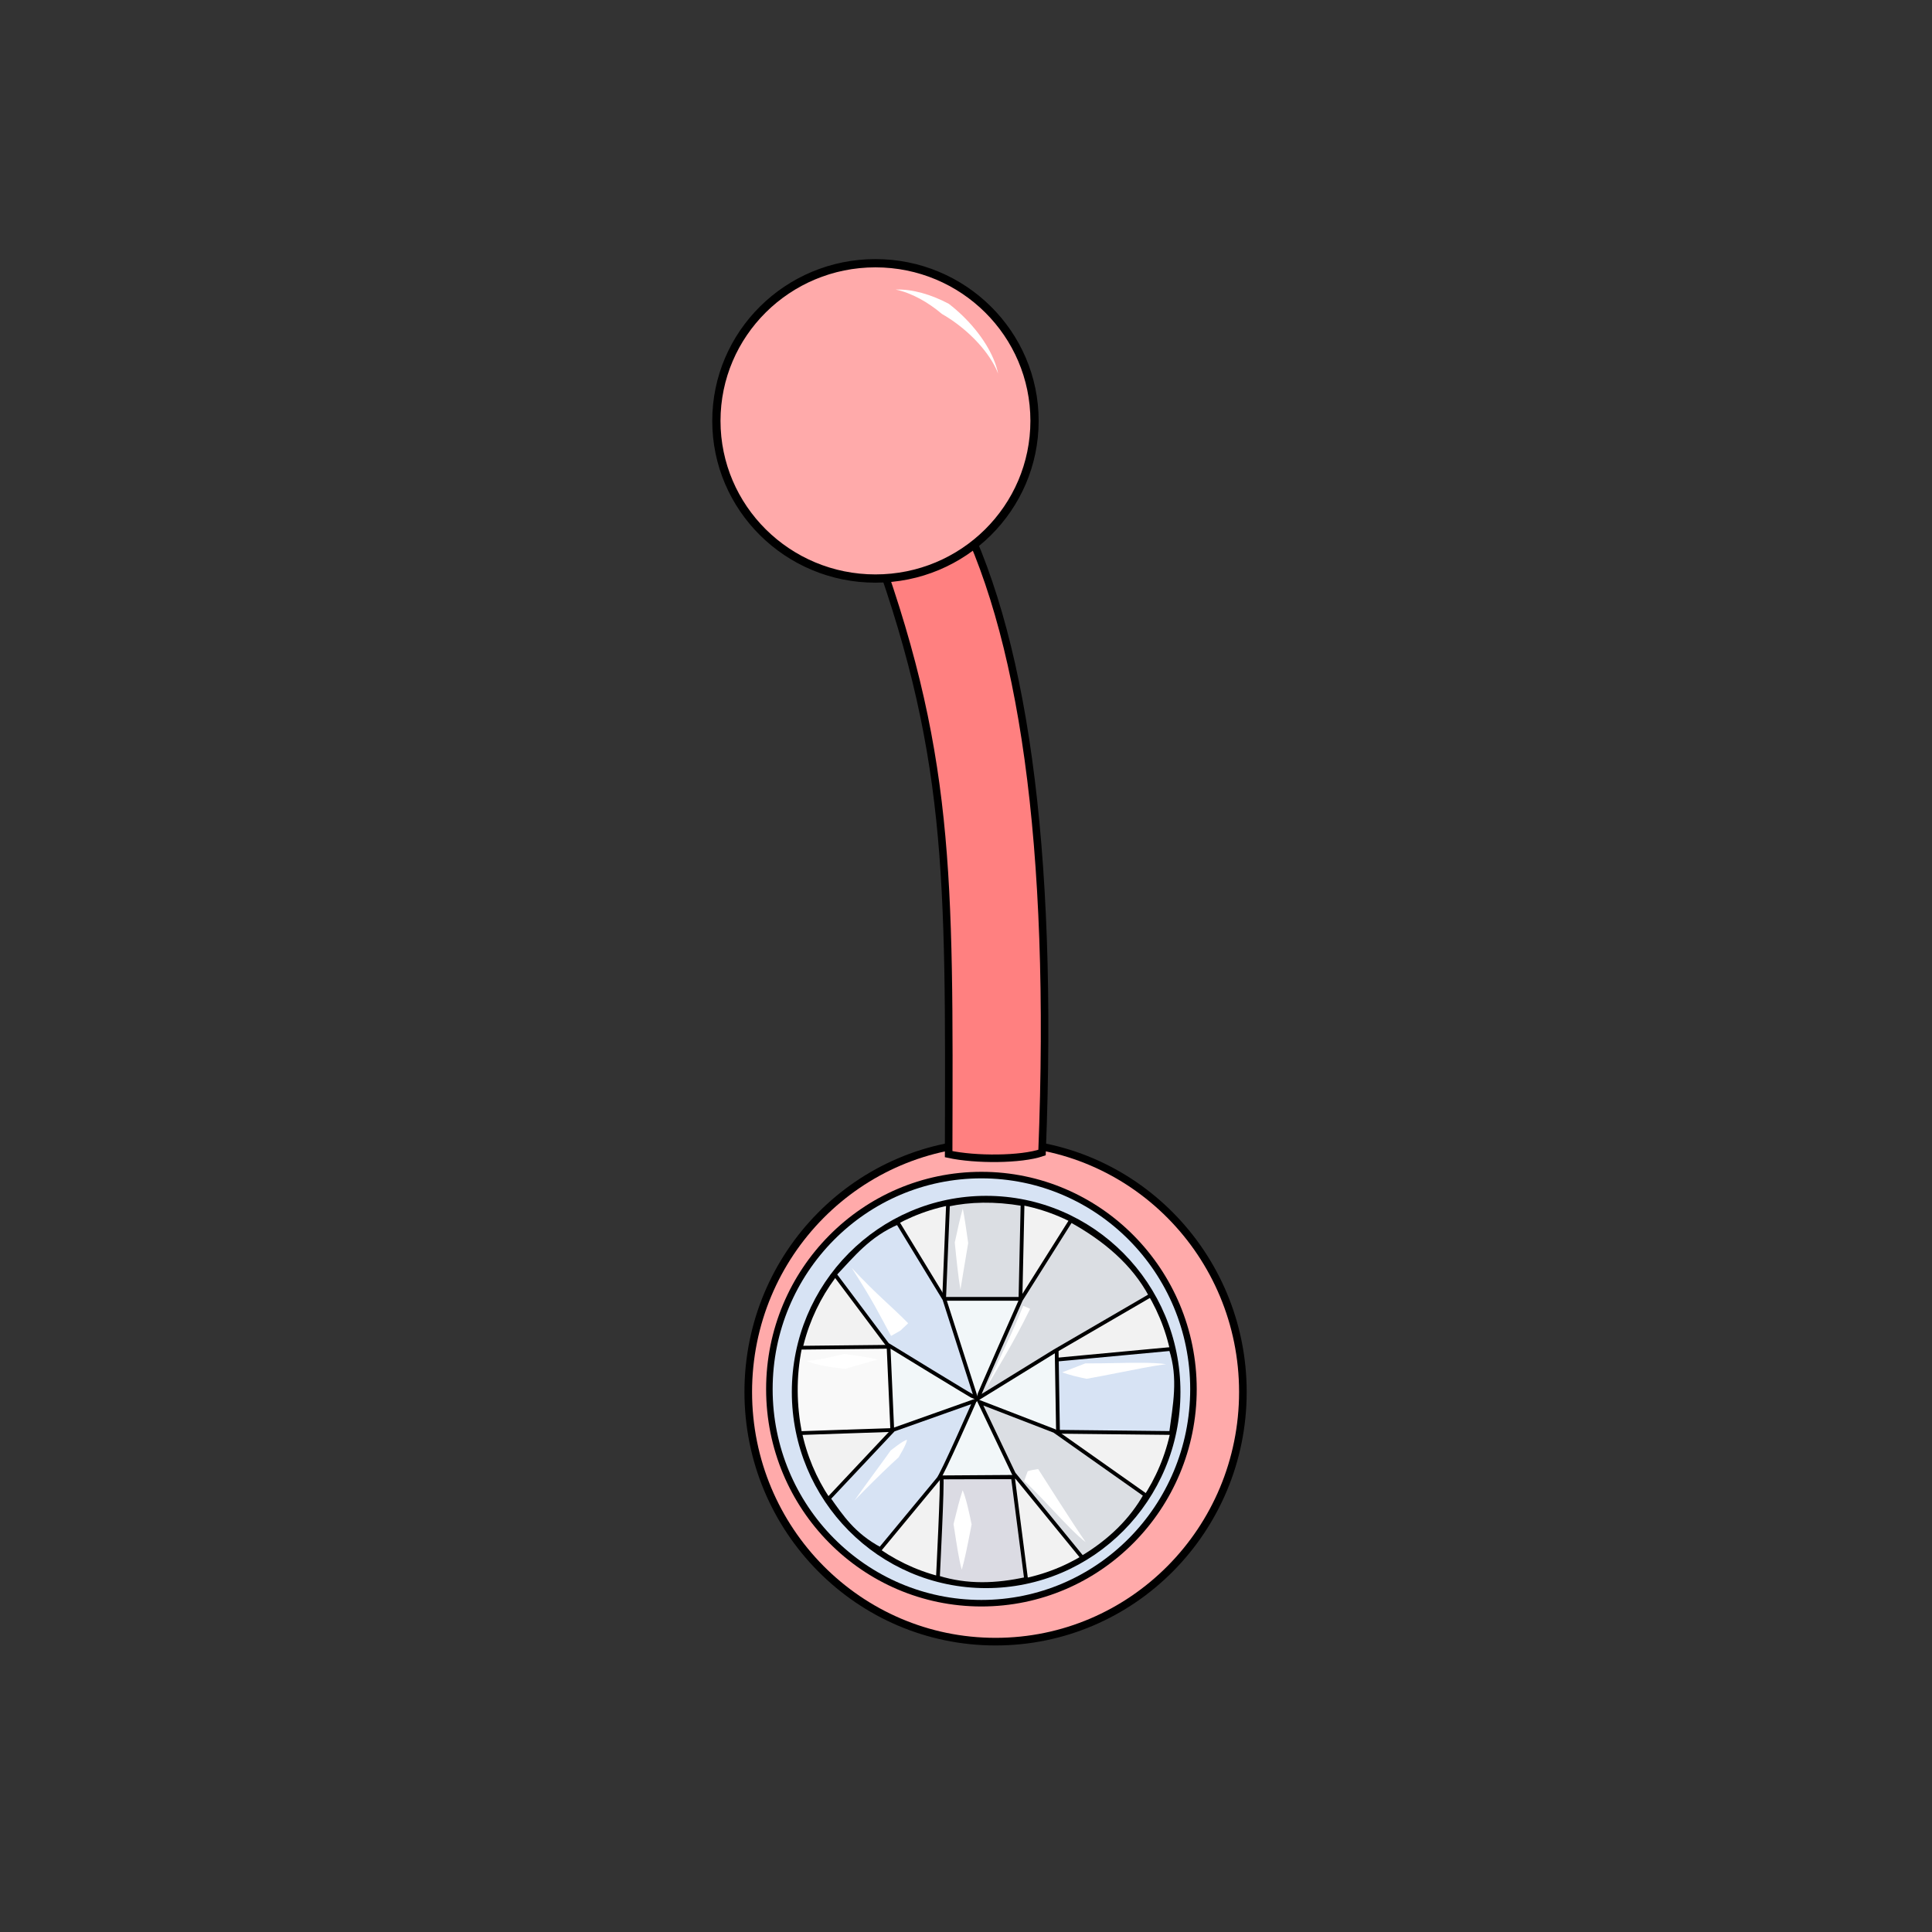 <?xml version="1.0" encoding="UTF-8" standalone="no"?>
<!-- Created with Inkscape (http://www.inkscape.org/) -->

<svg
   xmlns:dc="http://purl.org/dc/elements/1.1/"
   xmlns:cc="http://creativecommons.org/ns#"
   xmlns:rdf="http://www.w3.org/1999/02/22-rdf-syntax-ns#"
   xmlns:svg="http://www.w3.org/2000/svg"
   xmlns="http://www.w3.org/2000/svg"
   xmlns:sodipodi="http://sodipodi.sourceforge.net/DTD/sodipodi-0.dtd"
   xmlns:inkscape="http://www.inkscape.org/namespaces/inkscape"
   viewBox="0 0 256 256"
   id="svg4164"
   version="1.1"
   inkscape:version="0.91 r13725"
   sodipodi:docname="piercing_navel_basic.svg">
  <rect x="0" y="0" width="256" height="256" fill="#333333" stroke="none"/>
  <style
     id="style3">
    svg { cursor: default;}
  </style>
  <defs
     id="defs4166">
    <inkscape:path-effect
       effect="powerstroke"
       id="path-effect4280"
       is_visible="true"
       offset_points="0.76,-1.026"
       sort_points="true"
       interpolator_type="Linear"
       interpolator_beta="0.2"
       start_linecap_type="zerowidth"
       linejoin_type="round"
       miter_limit="4"
       end_linecap_type="zerowidth"
       cusp_linecap_type="round" />
    <inkscape:path-effect
       effect="powerstroke"
       id="path-effect4276"
       is_visible="true"
       offset_points="0,0.5"
       sort_points="true"
       interpolator_type="CubicBezierJohan"
       interpolator_beta="0.2"
       start_linecap_type="zerowidth"
       linejoin_type="round"
       miter_limit="4"
       end_linecap_type="zerowidth"
       cusp_linecap_type="round" />
    <inkscape:path-effect
       effect="powerstroke"
       id="path-effect4272"
       is_visible="true"
       offset_points="0.626,-0.694"
       sort_points="true"
       interpolator_type="Linear"
       interpolator_beta="0.2"
       start_linecap_type="zerowidth"
       linejoin_type="round"
       miter_limit="4"
       end_linecap_type="zerowidth"
       cusp_linecap_type="round" />
    <inkscape:path-effect
       effect="powerstroke"
       id="path-effect4268"
       is_visible="true"
       offset_points="0.915,1.219"
       sort_points="true"
       interpolator_type="Linear"
       interpolator_beta="0.2"
       start_linecap_type="zerowidth"
       linejoin_type="round"
       miter_limit="4"
       end_linecap_type="zerowidth"
       cusp_linecap_type="round" />
    <inkscape:path-effect
       effect="powerstroke"
       id="path-effect4264"
       is_visible="true"
       offset_points="0.438,1.198"
       sort_points="true"
       interpolator_type="Linear"
       interpolator_beta="0.2"
       start_linecap_type="zerowidth"
       linejoin_type="round"
       miter_limit="4"
       end_linecap_type="zerowidth"
       cusp_linecap_type="round" />
    <inkscape:path-effect
       effect="powerstroke"
       id="path-effect4260"
       is_visible="true"
       offset_points="0.536,-0.993"
       sort_points="true"
       interpolator_type="Linear"
       interpolator_beta="0.2"
       start_linecap_type="zerowidth"
       linejoin_type="round"
       miter_limit="4"
       end_linecap_type="zerowidth"
       cusp_linecap_type="round" />
    <inkscape:path-effect
       effect="powerstroke"
       id="path-effect4256"
       is_visible="true"
       offset_points="0.437,0.889"
       sort_points="true"
       interpolator_type="Linear"
       interpolator_beta="0.2"
       start_linecap_type="zerowidth"
       linejoin_type="round"
       miter_limit="4"
       end_linecap_type="zerowidth"
       cusp_linecap_type="round" />
    <inkscape:path-effect
       effect="powerstroke"
       id="path-effect4252"
       is_visible="true"
       offset_points="0.984,1.411"
       sort_points="true"
       interpolator_type="Linear"
       interpolator_beta="0.2"
       start_linecap_type="zerowidth"
       linejoin_type="round"
       miter_limit="4"
       end_linecap_type="zerowidth"
       cusp_linecap_type="round" />
    <inkscape:path-effect
       effect="powerstroke"
       id="path-effect4202"
       is_visible="true"
       offset_points="0.382,-0.741"
       sort_points="true"
       interpolator_type="Linear"
       interpolator_beta="0.2"
       start_linecap_type="zerowidth"
       linejoin_type="round"
       miter_limit="4"
       end_linecap_type="zerowidth"
       cusp_linecap_type="round" />
    <inkscape:path-effect
       effect="powerstroke"
       id="path-effect4192"
       is_visible="true"
       offset_points="0.414,-1.175"
       sort_points="true"
       interpolator_type="Linear"
       interpolator_beta="0.2"
       start_linecap_type="zerowidth"
       linejoin_type="round"
       miter_limit="4"
       end_linecap_type="zerowidth"
       cusp_linecap_type="round" />
    <inkscape:path-effect
       effect="powerstroke"
       id="path-effect4309"
       is_visible="true"
       offset_points="0.027,0.971"
       sort_points="true"
       interpolator_type="Linear"
       interpolator_beta="0.2"
       start_linecap_type="zerowidth"
       linejoin_type="round"
       miter_limit="4"
       end_linecap_type="zerowidth"
       cusp_linecap_type="round" />
    <inkscape:path-effect
       effect="powerstroke"
       id="path-effect4305"
       is_visible="true"
       offset_points="0.095,-1.142"
       sort_points="true"
       interpolator_type="Linear"
       interpolator_beta="0.2"
       start_linecap_type="zerowidth"
       linejoin_type="round"
       miter_limit="4"
       end_linecap_type="zerowidth"
       cusp_linecap_type="round" />
    <inkscape:path-effect
       effect="powerstroke"
       id="path-effect4187"
       is_visible="true"
       offset_points="0.935,0.633"
       sort_points="true"
       interpolator_type="Linear"
       interpolator_beta="0.2"
       start_linecap_type="zerowidth"
       linejoin_type="round"
       miter_limit="4"
       end_linecap_type="zerowidth"
       cusp_linecap_type="round" />
    <inkscape:path-effect
       effect="powerstroke"
       id="path-effect4177"
       is_visible="true"
       offset_points="0.076,1.164"
       sort_points="true"
       interpolator_type="Linear"
       interpolator_beta="0.2"
       start_linecap_type="zerowidth"
       linejoin_type="round"
       miter_limit="4"
       end_linecap_type="zerowidth"
       cusp_linecap_type="round" />
    <inkscape:path-effect
       effect="powerstroke"
       id="path-effect4242"
       is_visible="true"
       offset_points="0.224,-0.728"
       sort_points="true"
       interpolator_type="Linear"
       interpolator_beta="0.2"
       start_linecap_type="zerowidth"
       linejoin_type="round"
       miter_limit="4"
       end_linecap_type="zerowidth"
       cusp_linecap_type="round" />
    <inkscape:path-effect
       effect="powerstroke"
       id="path-effect4238"
       is_visible="true"
       offset_points="0.145,2.355"
       sort_points="true"
       interpolator_type="Linear"
       interpolator_beta="0.2"
       start_linecap_type="zerowidth"
       linejoin_type="round"
       miter_limit="4"
       end_linecap_type="zerowidth"
       cusp_linecap_type="round" />
    <inkscape:path-effect
       effect="powerstroke"
       id="path-effect4255"
       is_visible="true"
       offset_points="0.089,0.398"
       sort_points="true"
       interpolator_type="Linear"
       interpolator_beta="0.2"
       start_linecap_type="zerowidth"
       linejoin_type="round"
       miter_limit="4"
       end_linecap_type="zerowidth"
       cusp_linecap_type="round" />
    <inkscape:path-effect
       effect="powerstroke"
       id="path-effect4203"
       is_visible="true"
       offset_points="0.813,-1.287"
       sort_points="true"
       interpolator_type="Linear"
       interpolator_beta="0.2"
       start_linecap_type="zerowidth"
       linejoin_type="round"
       miter_limit="4"
       end_linecap_type="zerowidth"
       cusp_linecap_type="round" />
    <inkscape:path-effect
       effect="powerstroke"
       id="path-effect4199"
       is_visible="true"
       offset_points="0.283,1.16"
       sort_points="true"
       interpolator_type="Linear"
       interpolator_beta="0.2"
       start_linecap_type="zerowidth"
       linejoin_type="round"
       miter_limit="4"
       end_linecap_type="zerowidth"
       cusp_linecap_type="round" />
    <marker
       inkscape:stockid="Arrow1Lstart"
       orient="auto"
       refY="0.0"
       refX="0.0"
       id="Arrow1Lstart"
       style="overflow:visible"
       inkscape:isstock="true">
      <path
         id="path4233"
         d="M 0.0,0.0 L 5.0,-5.0 L -12.5,0.0 L 5.0,5.0 L 0.0,0.0 z "
         style="fill-rule:evenodd;stroke:#000000;stroke-width:1pt;stroke-opacity:1;fill:#000000;fill-opacity:1"
         transform="scale(0.8) translate(12.5,0)" />
    </marker>
    <inkscape:path-effect
       effect="powerstroke"
       id="path-effect4203-4"
       is_visible="true"
       offset_points="0.454,-0.954"
       sort_points="true"
       interpolator_type="Linear"
       interpolator_beta="0.2"
       start_linecap_type="zerowidth"
       linejoin_type="round"
       miter_limit="4"
       end_linecap_type="zerowidth"
       cusp_linecap_type="round" />
    <inkscape:path-effect
       effect="powerstroke"
       id="path-effect4199-7"
       is_visible="true"
       offset_points="0.882,1.192"
       sort_points="true"
       interpolator_type="Linear"
       interpolator_beta="0.2"
       start_linecap_type="zerowidth"
       linejoin_type="round"
       miter_limit="4"
       end_linecap_type="zerowidth"
       cusp_linecap_type="round" />
    <inkscape:path-effect
       effect="powerstroke"
       id="path-effect4177-2"
       is_visible="true"
       offset_points="0.076,1.164"
       sort_points="true"
       interpolator_type="Linear"
       interpolator_beta="0.2"
       start_linecap_type="zerowidth"
       linejoin_type="round"
       miter_limit="4"
       end_linecap_type="zerowidth"
       cusp_linecap_type="round" />
    <inkscape:path-effect
       effect="powerstroke"
       id="path-effect4187-8"
       is_visible="true"
       offset_points="0.935,0.633"
       sort_points="true"
       interpolator_type="Linear"
       interpolator_beta="0.2"
       start_linecap_type="zerowidth"
       linejoin_type="round"
       miter_limit="4"
       end_linecap_type="zerowidth"
       cusp_linecap_type="round" />
    <inkscape:path-effect
       effect="powerstroke"
       id="path-effect4202-1"
       is_visible="true"
       offset_points="0.382,-0.811"
       sort_points="true"
       interpolator_type="Linear"
       interpolator_beta="0.2"
       start_linecap_type="zerowidth"
       linejoin_type="round"
       miter_limit="4"
       end_linecap_type="zerowidth"
       cusp_linecap_type="round" />
  </defs>
  <sodipodi:namedview
     id="base"
     pagecolor="#ffffff"
     bordercolor="#666666"
     borderopacity="1.0"
     inkscape:pageopacity="0.0"
     inkscape:pageshadow="2"
     inkscape:zoom="5.656854"
     inkscape:cx="101.30826"
     inkscape:cy="85.391333"
     inkscape:document-units="px"
     inkscape:current-layer="g4307"
     showgrid="false"
     units="px"
     inkscape:window-width="2560"
     inkscape:window-height="1388"
     inkscape:window-x="-8"
     inkscape:window-y="-8"
     inkscape:window-maximized="1" />
  <g
     inkscape:groupmode="layer"
     id="layer2"
     inkscape:label="Layer 2"
     style="display:inline" />
  <g
     inkscape:label="Layer 1"
     inkscape:groupmode="layer"
     id="layer1"
     transform="translate(0,-796.362)"
     style="display:inline">
    <g
       id="g4282">
      <g
         id="g4307">
        <ellipse
           style="display:inline;opacity:1;fill:#ffaaaa;fill-opacity:1;stroke:#000000;stroke-width:1.009;stroke-linecap:round;stroke-linejoin:miter;stroke-miterlimit:4;stroke-dasharray:none;stroke-dashoffset:0;stroke-opacity:1"
           id="path4173-2-7"
           cx="131.918"
           cy="980.806"
           rx="32.77"
           ry="33.083" />
        <path
           style="fill:#ff8080;fill-rule:evenodd;stroke:#000000;stroke-width:1px;stroke-linecap:butt;stroke-linejoin:miter;stroke-opacity:1"
           d="m 115.102,866.539 c 10.954,29.361 10.697,45.451 10.598,82.754 3.562,0.777 9.6,0.744 12.375,-0.211 1.61,-40.86 -2.573,-69.351 -11.646,-86.247 z"
           id="path4171"
           inkscape:connector-curvature="0"
           sodipodi:nodetypes="ccccc" />
        <ellipse
           style="display:inline;opacity:1;fill:#ffaaaa;fill-opacity:1;stroke:#000000;stroke-width:1.094;stroke-linecap:round;stroke-linejoin:miter;stroke-miterlimit:4;stroke-dasharray:none;stroke-dashoffset:0;stroke-opacity:1"
           id="path4173-2"
           cx="116.002"
           cy="852.131"
           rx="21.078"
           ry="20.891" />
        <path
           style="display:inline;fill:#ffffff;fill-rule:evenodd;stroke:none;stroke-width:1px;stroke-linecap:butt;stroke-linejoin:miter;stroke-opacity:1"
           d="m 118.688,834.729 c 2.246,-0.069 4.707,0.658 7.023,1.883 0.64,0.491 1.252,1.02 1.827,1.576 2.431,2.349 4.223,5.188 4.714,7.668 -0.899,-2.321 -3.009,-4.789 -5.562,-6.668 -0.606,-0.446 -1.236,-0.858 -1.881,-1.228 -1.826,-1.547 -3.959,-2.765 -6.12,-3.23 z"
           id="path4200-0"
           inkscape:path-effect="#path-effect4202-1"
           inkscape:original-d="m 118.68812,834.72945 c 5.77783,0.52492 12.16935,6.32211 13.56352,11.12686"
           inkscape:connector-curvature="0"
           sodipodi:nodetypes="cc" />
        <ellipse
           ry="28.364"
           rx="28.096"
           cy="980.431"
           cx="130.043"
           id="ellipse4202"
           style="display:inline;opacity:1;fill:#d7e3f4;fill-opacity:1;stroke:#000000;stroke-width:0.865;stroke-linecap:round;stroke-linejoin:miter;stroke-miterlimit:4;stroke-dasharray:none;stroke-dashoffset:0;stroke-opacity:1" />
        <ellipse
           style="display:inline;opacity:1;fill:#f2f2f2;fill-opacity:1;stroke:#000000;stroke-width:0.781;stroke-linecap:round;stroke-linejoin:miter;stroke-miterlimit:4;stroke-dasharray:none;stroke-dashoffset:0;stroke-opacity:1"
           id="ellipse4244"
           cx="130.668"
           cy="980.806"
           rx="25.357"
           ry="25.599" />
        <path
           style="fill:#dbdbe3;fill-rule:evenodd;stroke:#000000;stroke-width:0.5;stroke-linecap:butt;stroke-linejoin:miter;stroke-miterlimit:4;stroke-dasharray:none;stroke-opacity:1"
           d="m 124.753,992.129 c 0.177,0.442 -0.474,13.257 -0.474,13.257 3.893,1.218 7.786,1.052 11.679,0.193 l -1.738,-13.469 z"
           id="path4228"
           inkscape:connector-curvature="0"
           sodipodi:nodetypes="ccccc" />
        <path
           style="fill:#d7e3f4;fill-rule:evenodd;stroke:#000000;stroke-width:0.5;stroke-linecap:butt;stroke-linejoin:miter;stroke-miterlimit:4;stroke-dasharray:none;stroke-opacity:1"
           d="m 140.132,986.079 15.04,0.162 c 0.476,-3.644 1.243,-7.249 -0.037,-11.132 l -15.267,1.425 z"
           id="path4234"
           inkscape:connector-curvature="0"
           sodipodi:nodetypes="ccccc" />
        <path
           style="fill:#dbdee3;fill-rule:evenodd;stroke:#000000;stroke-width:0.5;stroke-linecap:butt;stroke-linejoin:miter;stroke-miterlimit:4;stroke-dasharray:none;stroke-opacity:1"
           d="m 135.206,968.923 0.287,-13.018 c -3.732,-0.634 -6.978,-0.538 -9.879,0.078 l -0.521,12.665 z"
           id="path4238"
           inkscape:connector-curvature="0"
           sodipodi:nodetypes="ccccc" />
        <path
           style="fill:#f9f9f9;fill-rule:evenodd;stroke:#000000;stroke-width:0.5;stroke-linecap:butt;stroke-linejoin:miter;stroke-miterlimit:4;stroke-dasharray:none;stroke-opacity:1"
           d="m 118.301,985.84 -12.287,0.416 c -0.704,-3.654 -0.799,-7.41 -0.004,-11.314 l 11.838,-0.126 z"
           id="path4242"
           inkscape:connector-curvature="0"
           sodipodi:nodetypes="ccccc" />
        <path
           style="fill:#f2f7f9;fill-opacity:1;fill-rule:evenodd;stroke:#000000;stroke-width:0.5;stroke-linecap:butt;stroke-linejoin:miter;stroke-miterlimit:4;stroke-dasharray:none;stroke-opacity:1"
           d="m 125.012,968.463 -7.281,6.156 0.5,11.25 6,6.25 10.715,-0.073 5.251,-5.496 -0.185,-11.262 -4.242,-6.82 z"
           id="path4204"
           inkscape:connector-curvature="0"
           sodipodi:nodetypes="ccccccccc" />
        <path
           style="fill:#d7e3f4;fill-rule:evenodd;stroke:#000000;stroke-width:0.5;stroke-linecap:butt;stroke-linejoin:miter;stroke-miterlimit:4;stroke-dasharray:none;stroke-opacity:1"
           d="m 124.31,992.355 c 0.442,-0.354 4.84,-10.363 4.84,-10.363 l -10.761,3.819 -8.571,9.113 c 1.687,2.387 3.268,4.801 6.815,6.702 z"
           id="path4230"
           inkscape:connector-curvature="0"
           sodipodi:nodetypes="cccccc" />
        <path
           style="fill:#dbdee3;fill-rule:evenodd;stroke:#000000;stroke-width:0.5;stroke-linecap:butt;stroke-linejoin:miter;stroke-miterlimit:4;stroke-dasharray:none;stroke-opacity:1"
           d="m 129.561,981.679 c 0,-0.18 5.713,-13.085 5.713,-13.085 l 6.625,-10.512 c 4.606,2.548 8.311,5.726 10.562,9.922 l -12.752,7.418 z"
           id="path4236"
           inkscape:connector-curvature="0"
           sodipodi:nodetypes="cccccc" />
        <path
           style="fill:#d7e3f4;fill-rule:evenodd;stroke:#000000;stroke-width:0.5;stroke-linecap:butt;stroke-linejoin:miter;stroke-miterlimit:4;stroke-dasharray:none;stroke-opacity:1"
           d="m 129.339,981.644 c -0.221,-0.044 -11.751,-7.121 -11.751,-7.121 l -6.977,-9.303 c 2.378,-2.509 4.456,-5.185 8.353,-6.85 l 6.168,10.131 z"
           id="path4240"
           inkscape:connector-curvature="0"
           sodipodi:nodetypes="cccccc" />
        <path
           style="fill:#dbdee3;fill-rule:evenodd;stroke:#000000;stroke-width:0.5;stroke-linecap:butt;stroke-linejoin:miter;stroke-miterlimit:4;stroke-dasharray:none;stroke-opacity:1"
           d="m 129.801,982.138 4.527,9.498 9.079,11.113 c 3.752,-2.255 6.521,-5.023 8.357,-8.278 l -12.048,-8.501 z"
           id="path4232"
           inkscape:connector-curvature="0"
           sodipodi:nodetypes="cccccc" />
        <path
           style="fill:#ffffff;fill-rule:evenodd;stroke:none;stroke-width:1px;stroke-linecap:butt;stroke-linejoin:miter;stroke-opacity:1"
           d="m 112.842,964.351 c 2.868,4.444 3.613,6.058 5.228,9.03 0.411,-0.236 0.822,-0.471 1.233,-0.705 0.345,-0.325 0.689,-0.65 1.034,-0.975 -2.375,-2.422 -3.928,-3.538 -7.494,-7.35 z"
           id="path4250"
           inkscape:path-effect="#path-effect4252"
           inkscape:original-d="m 112.84187,964.35132 c 3.27775,4.20055 4.39573,5.53276 6.46079,8.32484"
           inkscape:connector-curvature="0"
           sodipodi:nodetypes="cc" />
        <path
           style="fill:#ffffff;fill-rule:evenodd;stroke:none;stroke-width:1px;stroke-linecap:butt;stroke-linejoin:miter;stroke-opacity:1"
           d="m 127.574,956.494 c -0.345,1.224 -0.707,2.831 -1.062,4.511 0.22,2.187 0.454,4.5 0.75,6.239 0.267,-1.567 0.685,-4.188 1.027,-6.177 -0.238,-1.695 -0.468,-3.325 -0.715,-4.573 z"
           id="path4254"
           inkscape:path-effect="#path-effect4256"
           inkscape:original-d="m 127.57417,956.49386 c -0.113,2.82942 -0.3125,7.65835 -0.3125,10.75"
           inkscape:connector-curvature="0"
           sodipodi:nodetypes="cc" />
        <path
           style="fill:#ffffff;fill-rule:evenodd;stroke:none;stroke-width:1px;stroke-linecap:butt;stroke-linejoin:miter;stroke-opacity:1"
           d="m 106.831,976.686 c 1.456,-0.071 3.27,-0.485 5.014,-0.925 1.563,0.229 3.195,0.422 4.455,0.751 -1.215,0.317 -2.811,0.814 -4.327,1.234 -1.85,-0.212 -3.751,-0.476 -5.142,-1.061 z"
           id="path4258"
           inkscape:path-effect="#path-effect4260"
           inkscape:original-d="m 106.83137,976.68634 c 2.6822,0.47288 6.73825,-0.17364 9.46913,-0.17364"
           inkscape:connector-curvature="0"
           sodipodi:nodetypes="cc" />
        <path
           style="fill:#ffffff;fill-rule:evenodd;stroke:none;stroke-width:1px;stroke-linecap:butt;stroke-linejoin:miter;stroke-opacity:1"
           d="m 127.555,993.827 c -0.367,1.072 -0.769,2.69 -1.207,4.483 0.039,0.25 0.079,0.503 0.118,0.755 0.315,2.037 0.621,4.106 0.975,5.29 0.357,-1.194 0.76,-3.202 1.157,-5.249 0.049,-0.252 0.097,-0.503 0.146,-0.754 -0.365,-1.778 -0.752,-3.511 -1.188,-4.525 z"
           id="path4262"
           inkscape:path-effect="#path-effect4264"
           inkscape:original-d="m 127.55472,993.82651 c 0.0899,2.36012 -0.11428,8.15309 -0.11428,10.52799"
           inkscape:connector-curvature="0"
           sodipodi:nodetypes="cc" />
        <path
           style="fill:#ffffff;fill-rule:evenodd;stroke:none;stroke-width:1px;stroke-linecap:butt;stroke-linejoin:miter;stroke-opacity:1"
           d="m 143.867,1000.713 c -0.775,-1.101 -2.173,-3.245 -3.453,-5.234 -0.466,-0.724 -2.752,-4.303 -2.853,-4.46 -0.481,0.059 -0.955,0.15 -1.38,0.286 -0.169,0.441 -0.314,0.832 -0.47,1.303 0.916,0.785 2.287,2.241 3.654,3.691 1.655,1.756 3.372,3.571 4.502,4.413 z"
           id="path4266"
           inkscape:path-effect="#path-effect4268"
           inkscape:original-d="m 143.86659,1000.7134 c -1.9356,-1.98801 -6.10881,-7.73877 -7.68588,-9.40736"
           inkscape:connector-curvature="0"
           sodipodi:nodetypes="cc" />
        <path
           style="fill:#ffffff;fill-rule:evenodd;stroke:none;stroke-width:1px;stroke-linecap:butt;stroke-linejoin:miter;stroke-opacity:1"
           d="m 113.23,995.181 c 1.377,-1.961 2.838,-3.918 3.991,-5.508 0.291,-0.402 0.563,-0.78 0.808,-1.127 0.331,-0.259 0.636,-0.489 0.91,-0.685 0.563,-0.402 0.974,-0.649 1.239,-0.732 -0.015,0.27 -0.22,0.747 -0.541,1.345 -0.16,0.298 -0.352,0.63 -0.567,0.99 -0.315,0.286 -0.656,0.601 -1.016,0.941 -1.425,1.34 -3.162,3.054 -4.822,4.777 z"
           id="path4270"
           inkscape:path-effect="#path-effect4272"
           inkscape:original-d="m 113.23042,995.18136 c 3.03642,-3.68311 6.39786,-7.346 6.9467,-8.05231"
           inkscape:connector-curvature="0"
           sodipodi:nodetypes="cc" />
        <path
           style="fill:#ffffff;fill-rule:evenodd;stroke:none;stroke-width:1px;stroke-linecap:butt;stroke-linejoin:miter;stroke-opacity:1"
           d="m 135.585,969.386 c -1.844,4.587 -3.905,8.445 -4.964,10.993 1.311,-2.291 3.746,-6.179 5.879,-10.588 z"
           id="path4274"
           inkscape:path-effect="#path-effect4276"
           inkscape:original-d="m 136.04193,969.58821 c -1.97189,4.4561 -4.25264,8.41312 -5.42168,10.7903"
           inkscape:connector-curvature="0"
           sodipodi:nodetypes="cc" />
        <path
           style="fill:#ffffff;fill-rule:evenodd;stroke:none;stroke-width:1px;stroke-linecap:butt;stroke-linejoin:miter;stroke-opacity:1"
           d="m 154.502,977.121 c -1.626,0.203 -4.11,0.703 -6.61,1.196 -1.305,0.257 -2.656,0.521 -3.909,0.743 -1.196,-0.242 -2.321,-0.519 -3.24,-0.861 0.859,-0.32 2.015,-0.769 3.068,-1.183 1.249,0.013 2.596,-0.014 3.936,-0.04 2.568,-0.051 5.097,-0.099 6.754,0.145 z"
           id="path4278"
           inkscape:path-effect="#path-effect4280"
           inkscape:original-d="m 154.50187,977.1207 c -3.30831,-0.0368 -9.92414,1.07805 -13.75851,1.07805"
           inkscape:connector-curvature="0"
           sodipodi:nodetypes="cc" />
      </g>
    </g>
  </g>
</svg>
